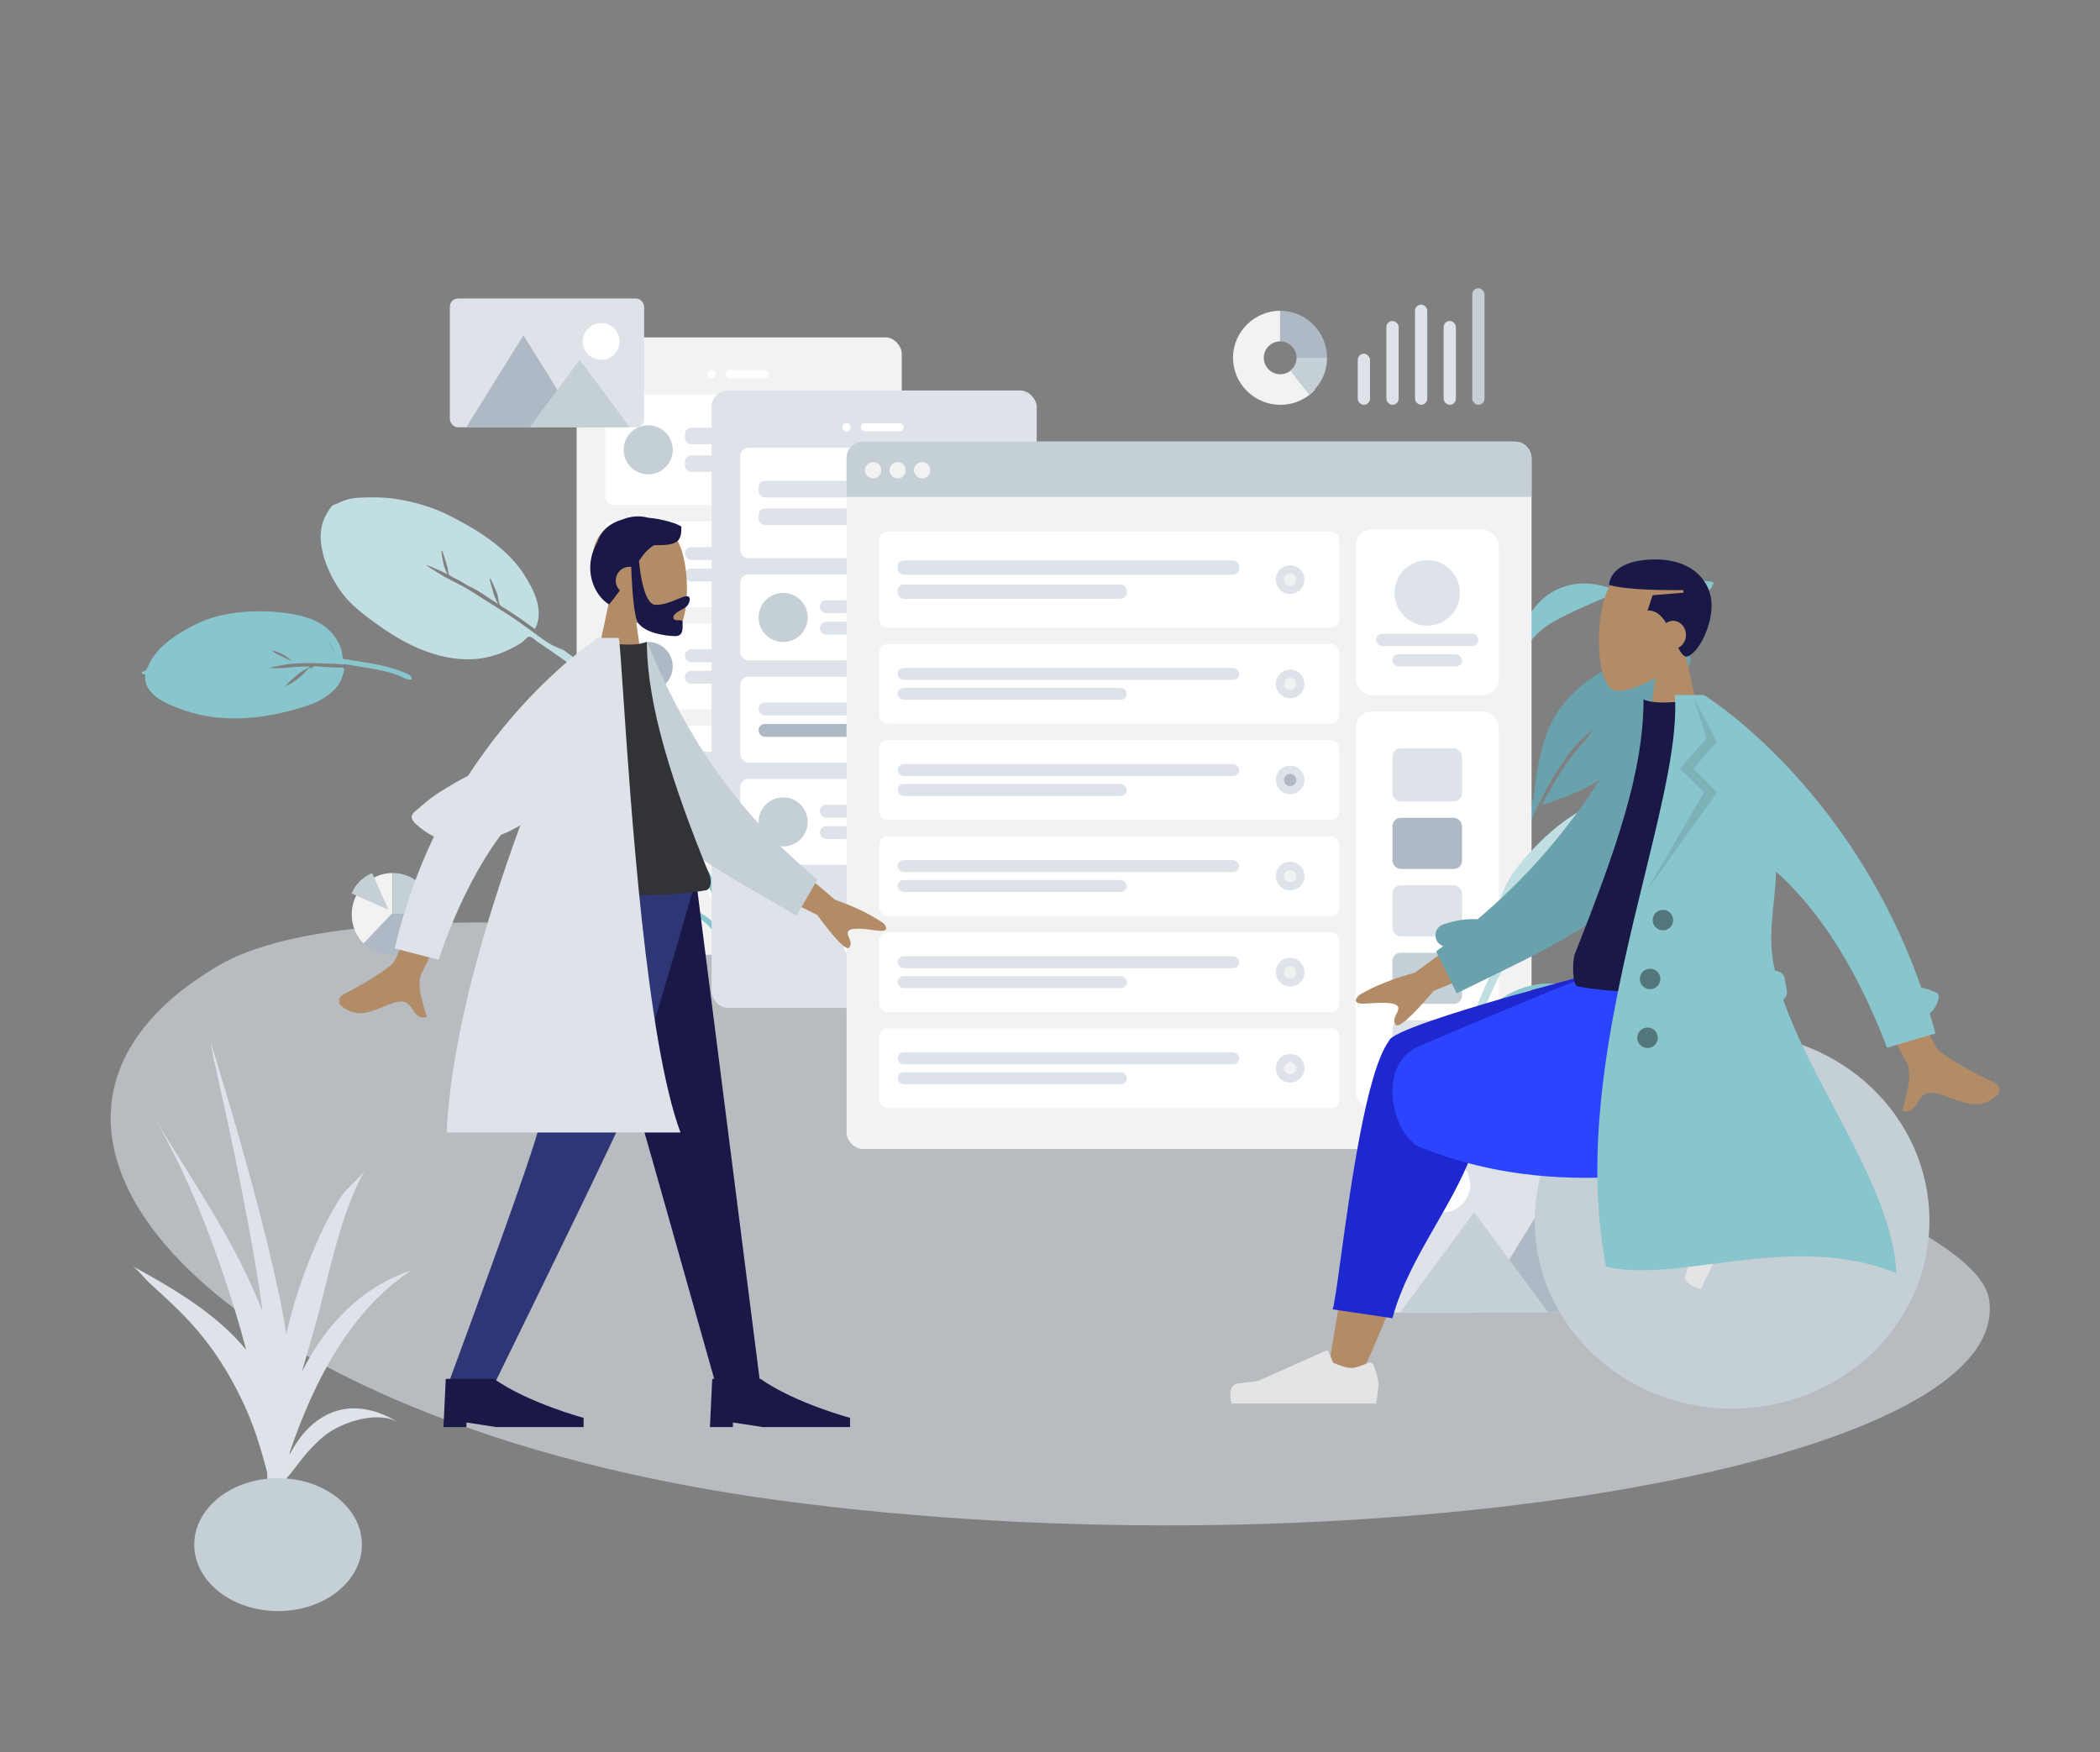 <svg width="1027" height="857" viewBox="0 0 1027 857" fill="none" xmlns="http://www.w3.org/2000/svg">
<rect x="0" y="0" width="1027" height="857" fill="#808080" stroke="none"/>
<path fill-rule="evenodd" clip-rule="evenodd" d="M834.225 284.334C833.692 283.946 832.426 283.809 831.838 283.692C829.39 283.21 826.869 283 824.374 283C816.681 283.012 808.863 283.767 801.298 285.074C796.494 285.903 790.687 288.696 785.909 287.179C777.585 284.537 769.172 284.667 761.274 288.439C754.053 291.888 748.572 298.439 745.373 305.517C744.89 306.586 742.932 310.519 742.378 313.17C742.141 313.712 741.913 314.257 741.708 314.811C741.126 316.384 740.603 317.984 740.118 319.588C739.91 320.272 739.389 321.782 740.008 322.074C739.019 323.901 738.141 325.783 737.411 327.726C735.286 333.378 732.962 339.578 732.215 345.568C731.939 347.786 731.928 350.017 732.185 352.239C732.312 353.338 732.26 355.546 733.004 356.382C734.585 358.154 735.396 355.673 735.218 354.491C733.858 345.485 736.485 337.027 739.598 328.561C741.612 323.087 744.92 318.078 748.626 313.543C751.625 309.871 754.842 306.98 758.953 304.546C763.981 301.569 769.356 299.163 774.681 296.749C778.184 295.161 781.691 293.615 785.291 292.247C786.092 291.942 787.351 291.161 788.239 291.158C790.116 291.152 792.777 292.537 794.59 293.052C800.554 294.748 806.594 296.919 812.758 297.785C816.712 298.341 820.416 297.715 824.113 296.398C824.491 296.264 825.125 295.918 825.901 295.424C828.646 294.368 831.243 293.039 833.504 291.121C834.806 290.017 835.989 288.589 837.067 287.282C837.389 286.892 837.532 286.444 837.537 286.018C837.781 285.891 837.943 285.741 837.98 285.567C838.249 284.281 835.796 284.258 834.225 284.334" fill="#89C5CC"/>
<path fill-rule="evenodd" clip-rule="evenodd" d="M209.273 391.541C207.764 392.763 206.284 394.011 204.84 395.31C203.739 396.3 201.791 397.485 201.396 398.985C200.985 400.544 202.282 402.003 203.306 402.945C208.723 407.929 214.823 411.298 222.329 411.859C233.887 412.722 243.946 409.77 253.974 403.963C261.018 399.883 265.684 393.849 266.703 385.701C275.092 389.187 283.205 393.993 290.1 399.891C293.502 402.801 296.432 406.025 299.142 409.599C300.878 411.889 302.557 414.215 304.115 416.631C304.792 417.68 305.481 419.542 306.599 420.146C307.912 420.856 309.499 419.743 309.434 418.284C309.379 417.069 308.068 415.66 307.454 414.667C306.436 413.018 305.402 411.379 304.313 409.776C302.551 407.179 300.73 404.62 298.744 402.19C294.28 396.73 288.601 392.221 282.714 388.375C271.42 380.997 259.025 376.349 245.283 375.955C236.833 375.713 229.725 378.6 222.499 382.911C218 385.595 213.356 388.235 209.273 391.541" fill="#DDE3E9"/>
<path fill-rule="evenodd" clip-rule="evenodd" d="M318.883 355.855C310.077 346.787 301.241 337.832 291.403 329.846C285.605 325.141 279.495 320.862 273.511 316.401C274.201 317.006 274.878 317.628 275.539 318.266C273.671 316.998 271.226 316.281 269.246 315.107C267.037 313.798 264.925 312.3 262.854 310.791C258.811 307.845 254.829 304.843 250.673 302.051C246.043 298.94 241.245 296.066 236.536 293.072C232.539 290.532 228.494 287.751 224.218 285.674C221.888 284.542 219.553 283.201 217.213 282.02C216.43 281.625 208.484 276.608 208.504 276.592C208.943 276.262 212.942 278.14 213.56 278.393C215.366 279.131 217.094 280.013 218.83 280.893C217.877 279.013 217.123 277.037 216.712 274.958C216.585 274.316 215.569 269.644 216.089 269.252C216.348 269.056 218.883 277.416 219.013 278.219C219.119 278.872 219.103 279.812 219.317 280.43C219.662 281.429 219.645 281.127 220.405 281.69C221.798 282.721 223.647 283.365 225.154 284.226C225.968 284.68 228.485 286.48 230.001 286.993C234.588 289.221 239.238 292.649 243.597 295.495C242.453 293.345 241.582 291.097 240.948 288.741C240.797 288.182 239.167 283.165 239.563 282.867C240.008 282.531 243.112 290.195 243.296 290.92C243.637 292.268 243.708 293.767 244.136 295.079C244.605 296.518 246.07 297.028 247.39 297.867C252.247 300.953 256.938 304.232 261.55 307.662C266.583 298.711 260.78 287.903 255.89 280.393C252.364 274.98 247.619 270.34 242.608 266.289C235.92 260.882 228.269 256.563 220.627 252.612C211.723 248.009 202.099 245.156 192.093 243.839C186.86 243.149 181.507 243.169 176.221 243.39C173.639 243.497 171.16 243.839 168.686 244.682C167.57 245.062 166.492 245.541 165.442 246.077C164.644 246.484 162.713 246.914 162.255 247.521C158.477 252.438 156.545 257.337 156.84 263.515C157.119 269.363 158.966 275.214 161.472 280.431C164.264 286.239 167.854 291.511 172.55 295.936C176.132 299.312 180.137 302.25 184.116 305.15C198.267 315.463 216.208 324.433 234.536 322.128C240.469 321.383 246.112 319.308 251.385 316.488C252.628 315.824 253.863 315.152 255.036 314.368C255.827 313.839 257.941 311.456 258.736 311.369C259.827 311.251 262.175 313.468 263.198 314.143C270.972 319.275 278.542 324.685 285.953 330.313C293.839 336.301 301.337 342.697 308.615 349.393C311.71 352.242 314.786 355.096 317.791 358.04C318.491 358.725 320.202 361.247 321.471 361.361C322.273 361.434 322.814 360.748 322.7 360.006C322.501 358.715 319.785 356.784 318.883 355.855" fill="#C1DEE2"/>
<path fill-rule="evenodd" clip-rule="evenodd" d="M824.98 320.66C821.57 319.915 817.803 319.972 814.329 320.033C795.695 320.287 777.397 329.109 765.489 343.205C755.351 355.205 752.563 370.125 750.56 385.207C750.362 386.704 750.277 388.192 750.165 389.693C750.141 390.015 750.105 390.302 750.066 390.573C749.279 391.277 748.865 392.098 749.332 393C747.597 396.797 746.129 400.69 744.869 404.706C741.162 416.526 737.392 428.571 739.714 441C740.257 434.16 741.399 427.166 742.764 420.438C742.842 420.052 742.927 419.669 743.015 419.287C743.025 419.247 743.033 419.206 743.042 419.166C743.525 417.106 744.153 415.108 744.917 413.141C744.925 413.119 744.933 413.098 744.941 413.077C745.042 412.818 745.149 412.56 745.255 412.303C745.474 411.77 745.699 411.238 745.937 410.709C746.018 410.528 746.095 410.346 746.17 410.163C747.282 407.437 747.751 404.365 748.748 401.545C748.986 400.904 749.235 400.265 749.496 399.629C749.512 399.592 749.527 399.555 749.543 399.518C750.249 397.807 751.028 396.118 751.853 394.446C752.301 394.11 752.54 393.274 752.927 392.515C753.006 392.365 753.631 391.368 753.817 390.793C754.303 389.854 754.786 388.915 755.275 387.977C755.261 387.983 755.246 387.988 755.231 387.994C755.72 387.093 756.211 386.197 756.698 385.304C756.805 385.108 756.913 384.912 757.021 384.715C757.196 384.402 757.371 384.089 757.545 383.777C759.177 380.856 760.908 377.994 762.705 375.167C763.347 374.158 764.879 372.711 765.173 371.579C765.184 371.536 765.186 371.497 765.193 371.457C769.093 365.979 773.582 360.927 778.967 356.924C778.316 357.628 776.932 360.015 776.567 360.488C775.447 361.935 774.232 363.282 773.013 364.646C770.828 367.089 768.696 369.609 766.801 372.274C763.335 377.148 760.346 382.277 757.519 387.51C757.493 387.54 757.463 387.569 757.438 387.601C756.017 389.352 755.123 391.998 754.101 394.001C758.147 392.127 762.622 390.906 766.774 389.242C770.916 387.583 774.944 385.735 778.834 383.566C784.003 380.682 789.366 377.427 794.25 373.743C799.847 370.271 804.551 365.492 808.703 360.477C813.615 354.543 818.117 348.558 820.901 341.353C822.269 337.813 823.345 334.121 823.983 330.386C824.011 330.224 824.046 330.047 824.085 329.864C824.738 328.574 825.321 327.255 825.811 325.906C826.588 323.766 828.425 321.412 824.98 320.66" fill="#69A1AC"/>
<path fill-rule="evenodd" clip-rule="evenodd" d="M142.959 323.554C141.476 322.096 139.81 320.78 137.855 319.842C137.361 319.605 133.678 318.016 133.438 318.364C132.879 319.176 142.514 323.088 142.959 323.554M160.42 313.813C160.408 313.875 161.685 315.843 162.032 316.448C162.772 317.734 163.456 319.045 164.098 320.359C163.147 318.038 162.169 315.886 160.42 313.813M71.12 329.83C69.89 330.19 68.411 328.772 70.007 328.423C71.297 328.143 71.234 328.077 71.814 327.133C72.284 326.366 72.574 325.431 72.987 324.626C73.863 322.92 74.857 321.292 76.077 319.767C78.691 316.498 81.876 313.681 85.448 311.307C91.682 307.165 98.672 303.379 106.087 301.477C117.877 298.452 131.296 298.265 143.104 300.362C150.417 301.661 157.101 303.918 161.957 309.266C164.384 311.938 166.289 315.069 167.122 318.516C167.34 319.417 167.299 320.419 167.571 321.301C167.989 322.658 167.805 322.296 169.552 322.56C171.459 322.848 173.365 323.143 175.271 323.442C180.26 324.225 185.278 325.057 190.139 326.329C191.739 326.747 193.304 327.259 194.833 327.853C195.989 328.302 200.592 329.712 201.152 331.076C202.083 333.345 198.963 332.316 197.993 331.822C197.144 331.389 196.272 330.985 195.388 330.613C193.16 329.677 190.84 328.953 188.467 328.377C185.903 327.754 183.286 327.289 180.679 326.824C178.248 326.39 175.808 325.995 173.365 325.618C172.008 325.408 170.649 325.204 169.291 325.001C168.827 324.931 168.008 324.566 168.07 325.114C165.214 324.614 162.126 324.686 159.217 324.548C155.654 324.38 152.078 324.241 148.503 324.342C145.924 324.415 143.344 324.569 140.778 324.884C139.279 325.068 137.804 325.337 136.334 325.677C135.526 325.864 132.34 326.261 131.9 326.901C132.089 326.626 135.605 326.892 136.052 326.877C137.842 326.816 139.618 326.655 141.402 326.474C144.711 326.138 148.022 325.963 151.341 325.988C151.328 326.517 149.061 327.46 148.507 327.811C147.266 328.597 146.078 329.455 144.969 330.396C143.015 332.054 140.676 334.107 139.324 336.071C139.723 335.492 141.687 334.739 142.385 334.297C143.501 333.588 144.596 332.832 145.631 332.024C146.587 331.278 147.479 330.472 148.356 329.649C149.233 328.825 150.423 327.113 151.575 326.564C151.645 326.531 152.147 326.892 152.432 326.769C152.72 326.646 153.078 326.029 153.151 326.003C154.224 325.627 156.261 326.095 157.389 326.142C160.314 326.265 163.235 326.425 166.158 326.571C167.064 326.616 167.833 326.429 168.175 327.036C168.539 327.682 167.872 329.383 167.682 330.087C166.977 332.704 165.725 335.05 163.755 337.077C160.066 340.874 155.516 343.405 150.377 345.098C130.691 351.584 109.748 354.181 90.068 347.435C81.921 344.642 69.651 339.651 71.12 329.83" fill="#89C5CC"/>
<g opacity="0.6" clip-path="url(#clip0_0_1)">
<path fill-rule="evenodd" clip-rule="evenodd" d="M972.725 635.38C986.121 717.708 661.245 771.407 381.617 733.931C101.989 696.456 -26.291 550.11 107.143 472.131C240.577 394.153 959.329 553.053 972.725 635.38Z" fill="#DDE3E9"/>
</g>
<g clip-path="url(#clip1_0_1)">
<rect x="282" y="165" width="159" height="302" rx="8" fill="#F2F2F2"/>
<circle cx="361" cy="433" r="15" fill="white"/>
<circle cx="348" cy="183" r="2" fill="white"/>
<rect x="355" y="181" width="21" height="4" rx="2" fill="white"/>
<g clip-path="url(#clip2_0_1)">
<g clip-path="url(#clip3_0_1)">
<rect x="296" y="193" width="131" height="54" rx="4" fill="white"/>
<g clip-path="url(#clip4_0_1)">
<rect x="335" y="209.2" width="73" height="8.1" rx="3" fill="#DDE3E9"/>
<rect x="335" y="222.7" width="49" height="8.1" rx="3" fill="#DDE3E9"/>
</g>
<circle cx="317" cy="220" r="12" fill="#C5CFD6"/>
</g>
<g clip-path="url(#clip5_0_1)">
<rect x="296" y="255" width="131" height="42" rx="4" fill="white"/>
<g clip-path="url(#clip6_0_1)">
<rect x="335" y="267.6" width="73" height="6.3" rx="3" fill="#DDE3E9"/>
<rect x="335" y="278.1" width="49" height="6.3" rx="3" fill="#DDE3E9"/>
</g>
<circle cx="317" cy="276" r="12" fill="#C5CFD6"/>
</g>
<g clip-path="url(#clip7_0_1)">
<rect x="296" y="305" width="131" height="42" rx="4" fill="white"/>
<g clip-path="url(#clip8_0_1)">
<rect x="335" y="317.6" width="73" height="6.3" rx="3" fill="#DDE3E9"/>
<rect x="335" y="328.1" width="49" height="6.3" rx="3" fill="#DDE3E9"/>
</g>
<circle cx="317" cy="326" r="12" fill="#AFB9C5"/>
</g>
<g clip-path="url(#clip9_0_1)">
<rect x="296" y="355" width="131" height="42" rx="4" fill="white"/>
<g clip-path="url(#clip10_0_1)">
<rect x="335" y="367.6" width="73" height="6.3" rx="3" fill="#DDE3E9"/>
<rect x="335" y="378.1" width="49" height="6.3" rx="3" fill="#DDE3E9"/>
</g>
<circle cx="317" cy="376" r="12" fill="#C5CFD6"/>
</g>
</g>
</g>
<g clip-path="url(#clip11_0_1)">
<path fill-rule="evenodd" clip-rule="evenodd" d="M312.14 409C310.815 409 309.494 409.027 308.171 409.095C307.162 409.148 305.621 408.939 304.768 409.568C303.881 410.221 303.942 411.557 304.081 412.501C304.813 417.493 306.6 421.919 310.339 425.456C316.096 430.901 322.695 433.668 330.504 434.9C335.99 435.766 341.054 434.564 345.092 430.663C348.043 436.139 350.281 442.199 351.404 448.315C351.958 451.333 352.127 454.315 352.03 457.388C351.967 459.356 351.859 461.32 351.648 463.279C351.556 464.13 351.122 465.418 351.455 466.223C351.846 467.167 353.165 467.259 353.757 466.453C354.25 465.783 354.16 464.466 354.261 463.673C354.429 462.355 354.584 461.036 354.695 459.712C354.876 457.569 355.009 455.42 355 453.268C354.977 448.435 353.902 443.583 352.432 438.995C349.612 430.192 345.037 422.369 337.921 416.231C333.545 412.457 328.537 410.929 322.856 410.108C319.318 409.597 315.723 409 312.14 409" fill="#89C5CC"/>
<path fill-rule="evenodd" clip-rule="evenodd" d="M332.571 444C318.272 444 308.642 455.524 304.089 467.502C302.372 472.016 301.97 476.974 301.308 481.714C301.096 483.236 301.175 485.554 300.557 486.909C300.333 487.401 299.819 487.577 300.065 488.247C300.214 488.652 300.505 488.901 300.944 488.981C301.843 489.147 303.115 488.167 303.886 487.781C310.282 484.573 314.484 479.613 317.912 473.545C320.038 469.784 322.194 465.879 323.456 461.75C324.227 459.227 324.676 456.571 324.94 453.954C325.044 452.923 325.144 451.868 325.138 450.832C325.132 449.803 324.653 449.259 324.309 448.364C329.08 446.558 334.466 446.066 339.299 447.937C343.769 449.668 347.482 453.013 349.561 457.216C350.101 458.308 350.518 459.46 350.821 460.636C351.02 461.406 351.029 462.404 351.398 463.1C352.29 464.788 354.168 463.66 353.988 462.089C353.485 457.708 350.979 453.309 347.775 450.263C343.734 446.421 338.258 444 332.571 444" fill="#89C5CC"/>
<rect x="348" y="191" width="159" height="302" rx="8" fill="#DDE3E9"/>
<circle cx="427" cy="459" r="15" fill="white"/>
<circle cx="414" cy="209" r="2" fill="white"/>
<rect x="421" y="207" width="21" height="4" rx="2" fill="white"/>
<g clip-path="url(#clip12_0_1)">
<g clip-path="url(#clip13_0_1)">
<rect x="362" y="219" width="131" height="54" rx="4" fill="white"/>
<g clip-path="url(#clip14_0_1)">
<rect x="371" y="235.2" width="73" height="8.1" rx="3" fill="#DDE3E9"/>
<rect x="371" y="248.7" width="49" height="8.1" rx="3" fill="#DDE3E9"/>
</g>
<circle cx="479" cy="246" r="7" fill="#DDE3E9"/>
<circle cx="479" cy="246" r="3" fill="#F2F2F2"/>
</g>
<g clip-path="url(#clip15_0_1)">
<rect x="362" y="281" width="131" height="42" rx="4" fill="white"/>
<g clip-path="url(#clip16_0_1)">
<rect x="401" y="293.6" width="73" height="6.3" rx="3" fill="#DDE3E9"/>
<rect x="401" y="304.1" width="49" height="6.3" rx="3" fill="#DDE3E9"/>
</g>
<circle cx="383" cy="302" r="12" fill="#C5CFD6"/>
</g>
<g clip-path="url(#clip17_0_1)">
<rect x="362" y="331" width="131" height="42" rx="4" fill="white"/>
<g clip-path="url(#clip18_0_1)">
<rect x="371" y="343.6" width="73" height="6.3" rx="3" fill="#DDE3E9"/>
<rect x="371" y="354.1" width="49" height="6.3" rx="3" fill="#AFB9C5"/>
</g>
<circle cx="479" cy="352" r="7" fill="#DDE3E9"/>
<circle cx="479" cy="352" r="3" fill="#F2F2F2"/>
</g>
<g clip-path="url(#clip19_0_1)">
<rect x="362" y="381" width="131" height="42" rx="4" fill="white"/>
<g clip-path="url(#clip20_0_1)">
<rect x="401" y="393.6" width="73" height="6.3" rx="3" fill="#DDE3E9"/>
<rect x="401" y="404.1" width="49" height="6.3" rx="3" fill="#DDE3E9"/>
</g>
<circle cx="383" cy="402" r="12" fill="#C5CFD6"/>
</g>
</g>
</g>
<g clip-path="url(#clip21_0_1)">
<rect x="414" y="216" width="335" height="346" rx="8" fill="#F2F2F2"/>
<rect x="663" y="259" width="70" height="81" rx="8" fill="white"/>
<circle cx="698" cy="290" r="16" fill="#DDE3E9"/>
<rect x="673" y="310" width="50" height="6" rx="3" fill="#DDE3E9"/>
<rect x="681" y="320" width="34" height="6" rx="3" fill="#DDE3E9"/>
<path d="M414 224C414 219.582 417.582 216 422 216H741C745.418 216 749 219.582 749 224V243H414V224Z" fill="#C5CFD6"/>
<circle cx="427" cy="230" r="4" fill="#F2F2F2"/>
<circle cx="439" cy="230" r="4" fill="#F2F2F2"/>
<circle cx="451" cy="230" r="4" fill="#F2F2F2"/>
<g clip-path="url(#clip22_0_1)">
<rect x="663" y="348" width="70" height="194" rx="8" fill="white"/>
<g clip-path="url(#clip23_0_1)">
<rect x="681" y="366" width="34" height="26" rx="4" fill="#DDE3E9"/>
<rect x="681" y="400" width="34" height="25" rx="4" fill="#AFB9C5"/>
<rect x="681" y="433" width="34" height="25" rx="4" fill="#DDE3E9"/>
<rect x="681" y="499" width="34" height="25" rx="4" fill="#DDE3E9"/>
<rect x="681" y="466" width="34" height="25" rx="4" fill="#C5CFD6"/>
</g>
</g>
<g clip-path="url(#clip24_0_1)">
<g clip-path="url(#clip25_0_1)">
<rect x="430" y="260" width="225" height="47" rx="4" fill="white"/>
<g clip-path="url(#clip26_0_1)">
<rect x="439" y="274.1" width="167" height="7.05" rx="3" fill="#DDE3E9"/>
<rect x="439" y="285.85" width="112.096" height="7.05" rx="3" fill="#DDE3E9"/>
</g>
<circle cx="630.954" cy="283.5" r="7" fill="#DDE3E9"/>
<circle cx="630.954" cy="283.5" r="3" fill="#F2F2F2"/>
</g>
<g clip-path="url(#clip27_0_1)">
<rect x="430" y="315" width="225" height="39" rx="4" fill="white"/>
<g clip-path="url(#clip28_0_1)">
<rect x="439" y="326.7" width="167" height="5.85" rx="2.925" fill="#DDE3E9"/>
<rect x="439" y="336.45" width="112.096" height="5.85" rx="2.925" fill="#DDE3E9"/>
</g>
<circle cx="630.954" cy="334.5" r="7" fill="#DDE3E9"/>
<circle cx="630.954" cy="334.5" r="3" fill="#F2F2F2"/>
</g>
<g clip-path="url(#clip29_0_1)">
<rect x="430" y="362" width="225" height="39" rx="4" fill="white"/>
<g clip-path="url(#clip30_0_1)">
<rect x="439" y="373.7" width="167" height="5.85" rx="2.925" fill="#DDE3E9"/>
<rect x="439" y="383.45" width="112.096" height="5.85" rx="2.925" fill="#DDE3E9"/>
</g>
<circle cx="630.954" cy="381.5" r="7" fill="#DDE3E9"/>
<circle cx="630.954" cy="381.5" r="3" fill="#AFB9C5"/>
</g>
<g clip-path="url(#clip31_0_1)">
<rect x="430" y="503" width="225" height="39" rx="4" fill="white"/>
<g clip-path="url(#clip32_0_1)">
<rect x="439" y="514.7" width="167" height="5.85" rx="2.925" fill="#DDE3E9"/>
<rect x="439" y="524.45" width="112.096" height="5.85" rx="2.925" fill="#DDE3E9"/>
</g>
<circle cx="630.954" cy="522.5" r="7" fill="#DDE3E9"/>
<circle cx="630.954" cy="522.5" r="3" fill="#F2F2F2"/>
</g>
<g clip-path="url(#clip33_0_1)">
<rect x="430" y="456" width="225" height="39" rx="4" fill="white"/>
<g clip-path="url(#clip34_0_1)">
<rect x="439" y="467.7" width="167" height="5.85" rx="2.925" fill="#DDE3E9"/>
<rect x="439" y="477.45" width="112.096" height="5.85" rx="2.925" fill="#DDE3E9"/>
</g>
<circle cx="630.954" cy="475.5" r="7" fill="#DDE3E9"/>
<circle cx="630.954" cy="475.5" r="3" fill="#F2F2F2"/>
</g>
<g clip-path="url(#clip35_0_1)">
<rect x="430" y="409" width="225" height="39" rx="4" fill="white"/>
<g clip-path="url(#clip36_0_1)">
<rect x="439" y="420.7" width="167" height="5.85" rx="2.925" fill="#DDE3E9"/>
<rect x="439" y="430.45" width="112.096" height="5.85" rx="2.925" fill="#DDE3E9"/>
</g>
<circle cx="630.954" cy="428.5" r="7" fill="#DDE3E9"/>
<circle cx="630.954" cy="428.5" r="3" fill="#F2F2F2"/>
</g>
</g>
</g>
<path fill-rule="evenodd" clip-rule="evenodd" d="M831.986 386.376C828.041 383.701 822.796 383 818.076 383C799.64 383 782.311 389.84 767.341 400.032C759.138 405.616 751.8 412.728 745.322 420.132C741.582 424.407 738.248 429.03 735.887 434.173C734.294 437.644 733.201 441.261 732.46 444.991C731.557 449.537 730.839 454.175 730.515 458.797C730.387 460.617 729.33 470.274 732.356 470.438C732.338 470.676 732.334 470.903 732.353 471.106C725.782 481.38 721.723 493.42 717.958 504.835C714.683 514.769 711.764 524.786 709.87 535.063C707.375 548.592 705.737 562.326 704.958 576.05C704.791 578.999 704.676 581.95 704.577 584.903C704.493 587.422 704.408 589.941 704.325 592.461C704.233 595.284 703.736 598.534 704.185 601.34C704.576 603.784 706.691 603.414 706.785 600.982C706.898 598.045 706.879 595.102 707.008 592.163C707.179 588.262 707.355 584.361 707.546 580.461C708.875 553.369 713.86 526.675 723.061 501.084C726.785 490.728 731.051 480.925 736.535 471.345C741.356 462.922 747.156 454.767 753.084 447.173C758.845 439.792 764.836 432.583 771.895 426.33C777.624 421.256 783.926 416.835 790.404 412.722C798.631 407.498 806.843 402.401 815.755 398.391C820.388 396.307 825.108 394.441 829.777 392.44C830.617 392.081 831.517 391.732 832.325 391.315C835.02 389.925 834.133 387.832 831.986 386.376" fill="#C1DEE2"/>
<path fill-rule="evenodd" clip-rule="evenodd" d="M757.818 481C765.295 481 771.949 481.972 778.838 484.943C784.785 487.508 790.205 490.903 795.467 494.599C802.868 499.798 808.698 505.848 812.779 513.865C815.217 518.654 817.006 525.431 815.368 530.655C813.44 536.807 808.144 541.939 801.169 540.855C796.856 540.185 792.903 537.33 789.625 534.643C785.703 531.428 782.564 527.563 779.972 523.27C775.744 516.267 773.26 508.351 769.668 501.033C767.964 497.56 766.317 494.063 764.275 490.762C763.265 489.128 762.189 487.509 760.656 486.294C759.836 485.644 756.378 484.52 757.7 483.061C738.31 483.315 721.132 498.207 717.409 516.641C717.063 518.359 716.792 520.091 716.505 521.82C716.325 522.911 716.398 526.937 715.422 527.634C713.27 529.172 714.174 524.499 714.267 523.826C714.506 522.087 714.76 520.35 715.027 518.615C716.481 509.181 720.681 500.411 727.685 493.683C735.694 485.99 746.501 481 757.818 481" fill="#89C5CC"/>
<path fill-rule="evenodd" clip-rule="evenodd" d="M74.938 545.736C93.604 577.052 115.345 607.374 128.401 641.613C127.875 637.577 127.317 633.545 126.692 629.52C123.38 608.179 119.262 586.994 114.936 565.835C112.733 555.062 110.402 544.327 108.012 533.594C106.727 527.829 105.457 522.061 104.145 516.302C103.827 514.906 103.554 512.469 103.157 510C115.845 551.637 128.081 593.305 137.031 635.942C138.205 641.538 139.205 647.124 140.024 652.7C140.304 651.428 140.58 650.156 140.881 648.887C144.503 633.68 149.935 618.594 156.403 604.374C159.495 597.575 163.046 590.924 167.228 584.726C169.836 580.863 175.986 576.271 178.364 572.314C165.355 596.176 160.657 626.032 153.145 651.973C151.312 658.304 149.467 664.624 147.659 670.955C158.987 648.237 176.563 629.571 201 621.483C171.42 641.027 153.678 675.254 141.722 710.26C141.683 710.675 141.636 711.09 141.595 711.506C145.114 704.829 149.545 698.789 155.551 694.56C168.407 685.504 182.667 688.142 195.137 695.91C185.35 689.689 167.663 695.354 159.428 701.677C153.533 706.203 148.495 712.275 144.12 718.2C143.072 719.62 141.641 721.277 140.13 723.044C138.012 736.795 134.56 750.452 129.672 764C130.479 760.111 129.896 753.892 130.12 750.993C130.144 750.679 130.164 750.365 130.188 750.053C129.445 753.019 128.727 755.951 128.036 758.837C129.41 753.331 130.156 747.583 130.739 741.776C130.889 739.281 131.036 736.785 131.19 734.29C131.141 729.553 130.946 724.799 130.616 720.036C129.447 715.408 128.137 711.042 127.056 707.411C123.159 694.31 117.444 681.76 110.411 670.051C103.994 659.366 96.312 649.688 87.445 640.935C82.664 636.217 77.661 631.725 72.729 627.17C70.945 625.523 67.757 621.474 65 619.363C85.081 630.434 105.749 642.41 120.398 660.248C118.68 653.653 116.815 647.151 114.842 640.78C104.831 608.454 92.191 574.953 74.938 545.736Z" fill="#DDE3E9"/>
<ellipse cx="136" cy="755.5" rx="41" ry="32.5" fill="#C5CFD6"/>
<rect x="664" y="173" width="6" height="25" rx="3" fill="#DDE3E9"/>
<rect x="678" y="157" width="6" height="41" rx="3" fill="#DDE3E9"/>
<rect x="692" y="149" width="6" height="49" rx="3" fill="#DDE3E9"/>
<rect x="706" y="157" width="6" height="41" rx="3" fill="#DDE3E9"/>
<rect x="720" y="141" width="6" height="57" rx="3" fill="#C5CFD6"/>
<path fill-rule="evenodd" clip-rule="evenodd" d="M172 447.256C172 436.117 181.002 427 192 427V447.256L178.332 462C174.444 458.395 172 453.107 172 447.256Z" fill="#F2F2F2"/>
<path fill-rule="evenodd" clip-rule="evenodd" d="M191.471 447H211.668C211.668 452.221 209.538 457.113 206.171 460.668C202.468 464.556 197.195 467 191.471 467C186.198 467 181.372 464.891 177.668 461.557L191.471 447Z" fill="#AFB9C5"/>
<path fill-rule="evenodd" clip-rule="evenodd" d="M212 447C212 436.002 202.998 427 192 427V447H212ZM182 427L190 445L172 437C173.78 432.334 177.777 428.78 182 427Z" fill="#C5CFD6"/>
<path fill-rule="evenodd" clip-rule="evenodd" d="M822.766 456.179C820.845 458.219 818.123 459.5 815.095 459.5C809.278 459.5 804.562 454.799 804.562 449C804.562 443.201 809.278 438.5 815.095 438.5V419C798.546 419 785 432.503 785 449C785 465.497 798.546 479 815.095 479C823.788 479 831.645 475.334 837 469.502L822.766 456.179Z" fill="#F2F2F2"/>
<path fill-rule="evenodd" clip-rule="evenodd" d="M815 419V438.5C820.799 438.5 825.5 443.201 825.5 449H845C845 432.503 831.497 419 815 419Z" fill="#AFB9C5"/>
<path fill-rule="evenodd" clip-rule="evenodd" d="M825.097 449C825.097 452.407 823.492 455.435 821 457.391L833.262 473C840.399 467.412 845 458.749 845 449H825.097Z" fill="#C5CFD6"/>
<path fill-rule="evenodd" clip-rule="evenodd" d="M632.051 180.504C630.573 182.068 628.479 183.05 626.15 183.05C621.675 183.05 618.048 179.446 618.048 175C618.048 170.554 621.675 166.95 626.15 166.95V152C613.42 152 603 162.352 603 175C603 187.648 613.42 198 626.15 198C632.837 198 638.88 195.189 643 190.718L632.051 180.504Z" fill="#F2F2F2"/>
<path fill-rule="evenodd" clip-rule="evenodd" d="M626 152V166.95C630.446 166.95 634.05 170.554 634.05 175H649C649 162.352 638.648 152 626 152Z" fill="#AFB9C5"/>
<path fill-rule="evenodd" clip-rule="evenodd" d="M634.073 175C634.073 177.555 632.869 179.827 631 181.293L640.196 193C645.55 188.809 649 182.312 649 175H634.073Z" fill="#C5CFD6"/>
<path fill-rule="evenodd" clip-rule="evenodd" d="M268.007 197.986C268.003 197.996 267.999 198.006 267.993 198.018C267.999 198.008 268.007 197.968 268.007 197.986" fill="#C5CFD6"/>
<path fill-rule="evenodd" clip-rule="evenodd" d="M267.998 198.001C267.998 198.003 267.996 198.007 267.996 198.011C267.996 198.001 268.014 197.971 267.998 198.001" fill="#C5CFD6"/>
<path fill-rule="evenodd" clip-rule="evenodd" d="M268.067 197.832C268.053 197.872 268.035 197.91 268.019 197.95C268.027 197.93 268.035 197.914 268.043 197.894C267.835 198.414 267.967 198.076 268.067 197.832" fill="#C5CFD6"/>
<path fill-rule="evenodd" clip-rule="evenodd" d="M268.022 197.953C268.014 197.971 268.006 197.991 267.998 198.009C267.94 198.121 268.022 197.953 268.022 197.953" fill="#C5CFD6"/>
<path fill-rule="evenodd" clip-rule="evenodd" d="M267.999 198.002C267.999 198 267.999 198 268.001 197.998C267.999 198 267.999 198 267.999 198.002" fill="#C5CFD6"/>
<path fill-rule="evenodd" clip-rule="evenodd" d="M267.99 198.016C267.978 198.04 268.046 197.924 267.99 198.016Z" fill="#C5CFD6"/>
<path fill-rule="evenodd" clip-rule="evenodd" d="M267.998 198.002L268.002 197.998C268 198 268 198.002 267.998 198.002" fill="#C5CFD6"/>
<rect x="220" y="146" width="95" height="63" rx="4" fill="#DDE3E9"/>
<path fill-rule="evenodd" clip-rule="evenodd" d="M256 164L228 209H284L256 164Z" fill="#AFB9C5"/>
<path fill-rule="evenodd" clip-rule="evenodd" d="M283.5 176L259 209H308L283.5 176Z" fill="#C5CFD6"/>
<circle cx="294" cy="167" r="9" fill="white"/>
<path fill-rule="evenodd" clip-rule="evenodd" d="M744.993 624.986C744.997 624.996 745.001 625.006 745.007 625.018C745.001 625.008 744.993 624.968 744.993 624.986" fill="#C5CFD6"/>
<path fill-rule="evenodd" clip-rule="evenodd" d="M745.002 625.001C745.002 625.003 745.004 625.007 745.004 625.011C745.004 625.001 744.986 624.971 745.002 625.001" fill="#C5CFD6"/>
<path fill-rule="evenodd" clip-rule="evenodd" d="M744.933 624.832C744.947 624.872 744.965 624.91 744.981 624.95C744.973 624.93 744.965 624.914 744.957 624.894C745.165 625.414 745.033 625.076 744.933 624.832" fill="#C5CFD6"/>
<path fill-rule="evenodd" clip-rule="evenodd" d="M744.978 624.953C744.986 624.971 744.994 624.991 745.002 625.009C745.06 625.121 744.978 624.953 744.978 624.953" fill="#C5CFD6"/>
<path fill-rule="evenodd" clip-rule="evenodd" d="M745.001 625.002C745.001 625 745.001 625 744.999 624.998C745.001 625 745.001 625 745.001 625.002" fill="#C5CFD6"/>
<path fill-rule="evenodd" clip-rule="evenodd" d="M745.01 625.016C745.022 625.04 744.954 624.924 745.01 625.016Z" fill="#C5CFD6"/>
<path fill-rule="evenodd" clip-rule="evenodd" d="M745.002 625.002L744.998 624.998C745 625 745 625.002 745.002 625.002" fill="#C5CFD6"/>
<rect width="142" height="94" rx="4" transform="matrix(-1 0 0 1 816 548)" fill="#DDE3E9"/>
<path fill-rule="evenodd" clip-rule="evenodd" d="M763.274 575L804.329 642H722.219L763.274 575Z" fill="#AFB9C5"/>
<path fill-rule="evenodd" clip-rule="evenodd" d="M720.944 592.946L757.239 642H684.649L720.944 592.946Z" fill="#C5CFD6"/>
<circle r="13.5" transform="matrix(-1 0 0 1 705.5 579.5)" fill="white"/>
<path fill-rule="evenodd" clip-rule="evenodd" d="M311.167 304.429C318.442 308.809 325.589 310.925 328.944 310.061C337.357 307.895 338.13 277.152 331.621 265.033C325.111 252.913 291.647 247.631 289.96 271.643C289.375 279.978 292.878 287.415 298.054 293.484L288.773 336.695H315.733L311.167 304.429Z" fill="#B28B67"/>
<path fill-rule="evenodd" clip-rule="evenodd" d="M312.515 274.296C314.847 270.827 317.086 268.182 319.998 266.645C331.851 266.832 333.238 264.71 333.238 257.557C331.324 256.188 324.569 253.884 317.005 253.236C313.146 252.133 308.575 252.341 304.171 254.181C298.735 255.721 294.132 259.039 292.099 265.251C284.743 277.931 290.326 291.131 297.85 295.64C299.853 293.27 301.601 290.973 303.16 288.774C301.908 287.551 301.13 285.845 301.13 283.958C301.13 280.24 304.148 277.225 307.87 277.225C308.144 277.225 308.413 277.242 308.679 277.273C308.846 281.922 309.535 297.65 311.346 303.113C313.481 309.554 325.937 311.135 330.282 311.135C334.034 311.135 333.906 307.586 333.815 305.042C333.801 304.676 333.789 304.33 333.789 304.019C333.789 303.37 332.943 303.371 331.987 303.373C330.745 303.376 329.319 303.379 329.319 301.956C329.319 300.405 331.464 299.215 333.384 298.151C334.582 297.487 335.692 296.871 336.139 296.247C337.547 294.278 338.021 291.623 335.897 291.623C334.735 291.623 333.142 292.291 331.225 293.096C328.332 294.31 324.7 295.835 320.705 295.835C314.104 295.835 312.535 274.562 312.515 274.296Z" fill="#191847"/>
<path fill-rule="evenodd" clip-rule="evenodd" d="M279.787 429.826L320.513 572.583L350.227 677.803H371.9L340.324 429.826H279.787Z" fill="#191847"/>
<path fill-rule="evenodd" clip-rule="evenodd" d="M268.895 429.826C267.953 503.405 264.741 543.537 263.752 550.221C262.763 556.906 247.808 599.433 218.887 677.803H241.338C278.157 602.621 298.71 560.094 302.998 550.221C307.285 540.349 320.517 500.217 340.447 429.826H268.895Z" fill="#2F3676"/>
<path fill-rule="evenodd" clip-rule="evenodd" d="M216.88 698L218.003 674.437L241.593 674.437C258.372 686.218 285.403 693.512 285.403 693.512V698H242.717L228.113 695.756V698H216.88Z" fill="#191847"/>
<path fill-rule="evenodd" clip-rule="evenodd" d="M347.187 698L348.31 674.437L371.9 674.437C388.679 686.218 415.71 693.512 415.71 693.512V698H373.023L358.42 695.756V698H347.187Z" fill="#191847"/>
<path fill-rule="evenodd" clip-rule="evenodd" d="M192.576 470.539C196.765 464.391 220.999 399.01 220.999 399.01L240.896 401.896C240.896 401.896 208.86 471.323 206.547 475.33C203.541 480.535 206.2 489.084 208.002 494.881C208.281 495.778 208.54 496.609 208.753 497.352C204.967 498.444 203.526 496.279 202.007 493.996C200.292 491.418 198.477 488.69 193.069 490.337C190.979 490.973 188.972 491.79 187.011 492.588C180.237 495.345 174.013 497.878 166.865 491.955C165.732 491.016 164.777 487.946 168.379 486.157C177.353 481.7 190.528 473.545 192.576 470.539ZM408.459 440.151L374.55 411.436L365.282 430.395L399.653 447.529C408.841 459.974 414.096 465.262 415.418 463.392C416.532 461.815 415.859 460.219 415.239 458.749C414.756 457.604 414.306 456.535 414.757 455.612C415.789 453.502 422.497 454.2 428.835 455.135C435.173 456.069 433.514 453.107 432.076 451.602C425.843 447.258 417.971 443.441 408.459 440.151Z" fill="#B28B67"/>
<path fill-rule="evenodd" clip-rule="evenodd" d="M304.157 317.992L316.486 313.92C333.21 355.65 358.151 396.026 399.823 430.129L389.518 447.888C352.894 426.339 318.225 409.599 304.157 377.263C299.436 366.41 303.772 330.969 304.157 317.992Z" fill="#C5CFD6"/>
<path fill-rule="evenodd" clip-rule="evenodd" d="M261.813 435.436C261.813 435.436 314.787 441.047 345.206 435.436C347.718 434.973 348.114 430.771 346.949 427.92C328.805 383.512 316.363 344.764 316.363 313.92C311.369 316.434 298.883 314.673 298.883 314.673C276.514 346.46 266.231 382.931 261.813 435.436Z" fill="#323337"/>
<path fill-rule="evenodd" clip-rule="evenodd" d="M292.473 312.009C293.05 311.621 293.355 311.427 293.355 311.427L293.322 312.009H302.645C303.113 314.761 303.799 324.961 304.8 339.834C308.436 393.881 316.223 509.635 332.797 553.933H218.436C220.849 503.57 239.438 443.343 258.695 392.204C244.485 406.325 227.89 429.998 214.478 469.404L193.057 463.912C214.887 369.951 278.845 321.493 291.255 312.844C291.377 312.564 291.497 312.286 291.617 312.009H292.473Z" fill="#DDE3E9"/>
<path fill-rule="evenodd" clip-rule="evenodd" d="M809.561 331.479C801.445 336.363 793.47 338.722 789.727 337.759C780.34 335.344 779.477 301.064 786.74 287.55C794.003 274.036 831.34 268.146 833.222 294.922C833.875 304.215 829.966 312.508 824.191 319.275L834.547 367.458H804.467L809.561 331.479Z" fill="#B28B67"/>
<path fill-rule="evenodd" clip-rule="evenodd" d="M823.267 288.634C805.909 288.758 793.832 288.028 786.92 286.131C787.235 280.259 793.351 273.62 809.48 273.62C827.425 273.62 837.053 284.061 837.053 296.141C837.053 307.177 829.937 320.617 824.52 321.164C823.118 320.858 821.921 319.174 820.73 316.852C822.959 315.798 824.52 313.364 824.52 310.529C824.52 306.729 821.714 303.648 818.253 303.648C816.996 303.648 815.826 304.054 814.845 304.754C812.569 301.087 809.716 298.345 805.72 298.643L808.227 291.136L823.267 289.885V288.634Z" fill="#191847"/>
<ellipse rx="96.507" ry="91.961" transform="matrix(-1 0 0 1 847.08 597.048)" fill="#C5CFD6"/>
<path fill-rule="evenodd" clip-rule="evenodd" d="M697.042 592.144C692.381 608.444 680.767 639.34 664.708 674.821L649.449 670.376C662.799 588.731 673.909 534.678 680.274 518.226C684.478 507.357 716.29 508.63 712.631 530.502C711.096 539.673 705.024 564.233 697.042 592.144ZM759.764 534.316C784.649 539.463 836.246 557.657 850.98 563.471C860.24 567.125 854.27 579.517 846.371 578.432C845.033 578.249 840.3 577.72 833.238 576.932C810.556 574.398 763.844 569.182 728.416 564.092C709.762 561.411 719.797 526.529 739.165 530.221C745.682 531.463 752.613 532.837 759.764 534.316Z" fill="#B28B67"/>
<path fill-rule="evenodd" clip-rule="evenodd" d="M679.298 509.013C681.842 500.725 797.495 471.305 797.495 471.305H806.973V480.122L727.278 520.622C727.383 521.929 727.319 523.31 727.062 524.767C727.637 554.791 714.765 577.22 702.021 599.427C693.686 613.95 685.407 628.376 680.979 644.77L651.699 640.409C652.552 638.231 653.9 628.413 655.744 614.988C660.394 581.14 668.193 524.366 679.133 509.345C679.172 509.292 679.21 509.24 679.25 509.189C679.264 509.13 679.28 509.071 679.298 509.013Z" fill="#1F28CF"/>
<path fill-rule="evenodd" clip-rule="evenodd" d="M800.352 544.675C807.644 543.217 814.359 541.917 820.105 540.911C857.22 534.412 868.044 514.579 861.644 471.305H793.26C782.089 474.509 724.035 498.812 693.914 511.739C673.979 520.294 680.263 551.136 691.553 559.162C691.614 559.654 691.817 559.989 692.179 560.139C734.981 577.848 771.481 576.527 794.92 575.678C804.737 575.323 812.262 575.05 817 576.294L824.423 552.917L800.352 544.675Z" fill="#2B44FF"/>
<path fill-rule="evenodd" clip-rule="evenodd" d="M843.179 561.715C843.214 560.545 844.201 559.608 845.367 559.723C848.008 559.985 852.368 560.548 854.416 561.545C857.463 563.029 862.814 566.888 862.814 566.888C861.09 570.417 831.825 630.315 831.825 630.315C831.825 630.315 822.43 628.801 824.379 623.156C826.329 617.512 827.524 613.732 827.524 613.732L828.771 577.584C828.791 577.021 829.272 576.585 829.835 576.62L835.624 576.984C835.624 576.984 840.338 573.175 841.844 570.092C842.831 568.071 843.107 564.166 843.179 561.715Z" fill="#E4E4E4"/>
<path fill-rule="evenodd" clip-rule="evenodd" d="M669.047 666.62C670.113 666.139 671.385 666.613 671.792 667.71C672.714 670.194 674.12 674.355 674.12 676.63C674.12 680.014 672.99 686.507 672.99 686.507C669.057 686.507 602.3 686.507 602.3 686.507C602.3 686.507 599.545 677.413 605.481 676.688C611.418 675.963 615.345 675.379 615.345 675.379L648.44 660.65C648.954 660.421 649.556 660.662 649.771 661.182L651.982 666.537C651.982 666.537 657.478 669.097 660.914 669.097C663.168 669.097 666.808 667.629 669.047 666.62Z" fill="#E4E4E4"/>
<path fill-rule="evenodd" clip-rule="evenodd" d="M947.308 512.846C942.399 506.157 912.84 434.237 912.84 434.237L890.77 438.229C890.77 438.229 929.183 514.355 931.919 518.73C935.472 524.414 932.84 534.046 931.055 540.577C930.779 541.587 930.523 542.523 930.314 543.359C934.578 544.429 936.1 541.96 937.705 539.357C939.517 536.417 941.435 533.306 947.528 534.929C949.882 535.557 952.152 536.389 954.369 537.202C962.029 540.011 969.066 542.591 976.805 535.711C978.032 534.621 978.977 531.161 974.892 529.308C964.714 524.691 949.708 516.116 947.308 512.846ZM691.933 475.755L731.913 446.439L740.747 468.25L701.159 484.646C689.961 497.779 683.7 503.254 682.375 501.07C681.258 499.23 682.132 497.507 682.936 495.919C683.563 494.683 684.148 493.529 683.718 492.466C682.735 490.039 675.214 490.295 668.088 490.844C660.961 491.392 663.038 488.225 664.757 486.661C672.032 482.313 681.091 478.677 691.933 475.755Z" fill="#B28B67"/>
<path fill-rule="evenodd" clip-rule="evenodd" d="M804.136 342.486L817.54 347.974C817.399 351.469 817.413 356.441 817.429 362.137C817.479 380.014 817.549 405.026 812.922 413.903C796.893 444.657 763.98 460.676 727.323 478.518C722.409 480.91 717.428 483.334 712.412 485.831L702.326 465.277C703.494 464.45 704.652 463.619 705.8 462.783C704.216 462.228 702.894 460.977 702.317 459.265C701.322 456.318 702.909 453.125 705.861 452.132C711.859 450.114 717.455 449.264 722.598 449.632C760.163 418.034 785.45 381.043 804.136 342.486Z" fill="#69A1AC"/>
<path fill-rule="evenodd" clip-rule="evenodd" d="M864.627 482.453C864.627 482.453 805.523 488.935 771.584 482.453C768.781 481.917 768.904 469.854 770.204 466.56C790.448 415.255 803.764 377.697 803.764 342.062C809.336 344.968 823.267 342.933 823.267 342.933C848.225 379.656 859.698 421.792 864.627 482.453Z" fill="#191847"/>
<path fill-rule="evenodd" clip-rule="evenodd" d="M939.586 483.073C904.757 383.698 833.324 339.932 833.324 339.932H831.374H826.554H819.07C820.685 361.246 813.099 392.264 804.298 428.245C790.224 485.79 773.044 556.033 785.428 619.592C800.655 622.986 818.546 620.669 837.915 618.16H837.916C865.87 614.539 896.902 610.519 927.44 622.697C926.263 597.236 911.372 569.051 896.547 540.994C887.229 523.357 877.936 505.77 872.094 488.941C873.414 487.957 874.144 486.282 873.838 484.55L872.791 478.626C872.387 476.339 870.322 474.761 868.055 474.917C867.654 473.11 867.307 471.315 867.019 469.533C865.488 460.075 866.465 450.729 867.431 441.488C867.962 436.415 868.489 431.373 868.596 426.361C885.382 441.29 905.701 467.317 922.847 512.432L946.518 505.479C945.613 502.122 944.665 498.82 943.676 495.573C946.416 494.065 949.646 486.907 947.339 485.714C944.9 484.453 942.313 483.575 939.586 483.073Z" fill="#89C5CC"/>
<path fill-rule="evenodd" clip-rule="evenodd" d="M828.148 341.183L834.614 361.034L821.592 375.914L833.36 387.609L804.89 436.272L839.706 387.706L828.148 375.914L839.706 362.764L828.148 341.183Z" fill="black" fill-opacity="0.1"/>
<path fill-rule="evenodd" clip-rule="evenodd" d="M808.227 450.035C808.227 452.799 810.471 455.04 813.24 455.04C816.009 455.04 818.253 452.799 818.253 450.035C818.253 447.271 816.009 445.031 813.24 445.031C810.471 445.031 808.227 447.271 808.227 450.035ZM801.96 478.812C801.96 481.576 804.205 483.817 806.973 483.817C809.742 483.817 811.987 481.576 811.987 478.812C811.987 476.048 809.742 473.808 806.973 473.808C804.205 473.808 801.96 476.048 801.96 478.812ZM805.72 512.594C802.951 512.594 800.707 510.353 800.707 507.589C800.707 504.825 802.951 502.585 805.72 502.585C808.489 502.585 810.733 504.825 810.733 507.589C810.733 510.353 808.489 512.594 805.72 512.594Z" fill="black" fill-opacity="0.4"/>
<defs>
<clipPath id="clip0_0_1">
<rect width="918.749" height="294.909" fill="white" transform="translate(54.126 451.185)"/>
</clipPath>
<clipPath id="clip1_0_1">
<rect width="159" height="302" fill="white" transform="translate(282 165)"/>
</clipPath>
<clipPath id="clip2_0_1">
<rect width="131" height="204" fill="white" transform="translate(296 193)"/>
</clipPath>
<clipPath id="clip3_0_1">
<rect width="131" height="54" fill="white" transform="translate(296 193)"/>
</clipPath>
<clipPath id="clip4_0_1">
<rect width="73" height="21.6" fill="white" transform="translate(335 209.2)"/>
</clipPath>
<clipPath id="clip5_0_1">
<rect width="131" height="42" fill="white" transform="translate(296 255)"/>
</clipPath>
<clipPath id="clip6_0_1">
<rect width="73" height="16.8" fill="white" transform="translate(335 267.6)"/>
</clipPath>
<clipPath id="clip7_0_1">
<rect width="131" height="42" fill="white" transform="translate(296 305)"/>
</clipPath>
<clipPath id="clip8_0_1">
<rect width="73" height="16.8" fill="white" transform="translate(335 317.6)"/>
</clipPath>
<clipPath id="clip9_0_1">
<rect width="131" height="42" fill="white" transform="translate(296 355)"/>
</clipPath>
<clipPath id="clip10_0_1">
<rect width="73" height="16.8" fill="white" transform="translate(335 367.6)"/>
</clipPath>
<clipPath id="clip11_0_1">
<rect width="207" height="302" fill="white" transform="translate(300 191)"/>
</clipPath>
<clipPath id="clip12_0_1">
<rect width="131" height="204" fill="white" transform="translate(362 219)"/>
</clipPath>
<clipPath id="clip13_0_1">
<rect width="131" height="54" fill="white" transform="translate(362 219)"/>
</clipPath>
<clipPath id="clip14_0_1">
<rect width="73" height="21.6" fill="white" transform="translate(371 235.2)"/>
</clipPath>
<clipPath id="clip15_0_1">
<rect width="131" height="42" fill="white" transform="translate(362 281)"/>
</clipPath>
<clipPath id="clip16_0_1">
<rect width="73" height="16.8" fill="white" transform="translate(401 293.6)"/>
</clipPath>
<clipPath id="clip17_0_1">
<rect width="131" height="42" fill="white" transform="translate(362 331)"/>
</clipPath>
<clipPath id="clip18_0_1">
<rect width="73" height="16.8" fill="white" transform="translate(371 343.6)"/>
</clipPath>
<clipPath id="clip19_0_1">
<rect width="131" height="42" fill="white" transform="translate(362 381)"/>
</clipPath>
<clipPath id="clip20_0_1">
<rect width="73" height="16.8" fill="white" transform="translate(401 393.6)"/>
</clipPath>
<clipPath id="clip21_0_1">
<rect width="335" height="346" fill="white" transform="translate(414 216)"/>
</clipPath>
<clipPath id="clip22_0_1">
<rect width="70" height="194" fill="white" transform="translate(663 348)"/>
</clipPath>
<clipPath id="clip23_0_1">
<rect width="34" height="158" fill="white" transform="translate(681 366)"/>
</clipPath>
<clipPath id="clip24_0_1">
<rect width="225" height="282" fill="white" transform="translate(430 260)"/>
</clipPath>
<clipPath id="clip25_0_1">
<rect width="225" height="47" fill="white" transform="translate(430 260)"/>
</clipPath>
<clipPath id="clip26_0_1">
<rect width="167" height="18.8" fill="white" transform="translate(439 274.1)"/>
</clipPath>
<clipPath id="clip27_0_1">
<rect width="225" height="39" fill="white" transform="translate(430 315)"/>
</clipPath>
<clipPath id="clip28_0_1">
<rect width="167" height="15.6" fill="white" transform="translate(439 326.7)"/>
</clipPath>
<clipPath id="clip29_0_1">
<rect width="225" height="39" fill="white" transform="translate(430 362)"/>
</clipPath>
<clipPath id="clip30_0_1">
<rect width="167" height="15.6" fill="white" transform="translate(439 373.7)"/>
</clipPath>
<clipPath id="clip31_0_1">
<rect width="225" height="39" fill="white" transform="translate(430 503)"/>
</clipPath>
<clipPath id="clip32_0_1">
<rect width="167" height="15.6" fill="white" transform="translate(439 514.7)"/>
</clipPath>
<clipPath id="clip33_0_1">
<rect width="225" height="39" fill="white" transform="translate(430 456)"/>
</clipPath>
<clipPath id="clip34_0_1">
<rect width="167" height="15.6" fill="white" transform="translate(439 467.7)"/>
</clipPath>
<clipPath id="clip35_0_1">
<rect width="225" height="39" fill="white" transform="translate(430 409)"/>
</clipPath>
<clipPath id="clip36_0_1">
<rect width="167" height="15.6" fill="white" transform="translate(439 420.7)"/>
</clipPath>
</defs>
</svg>
